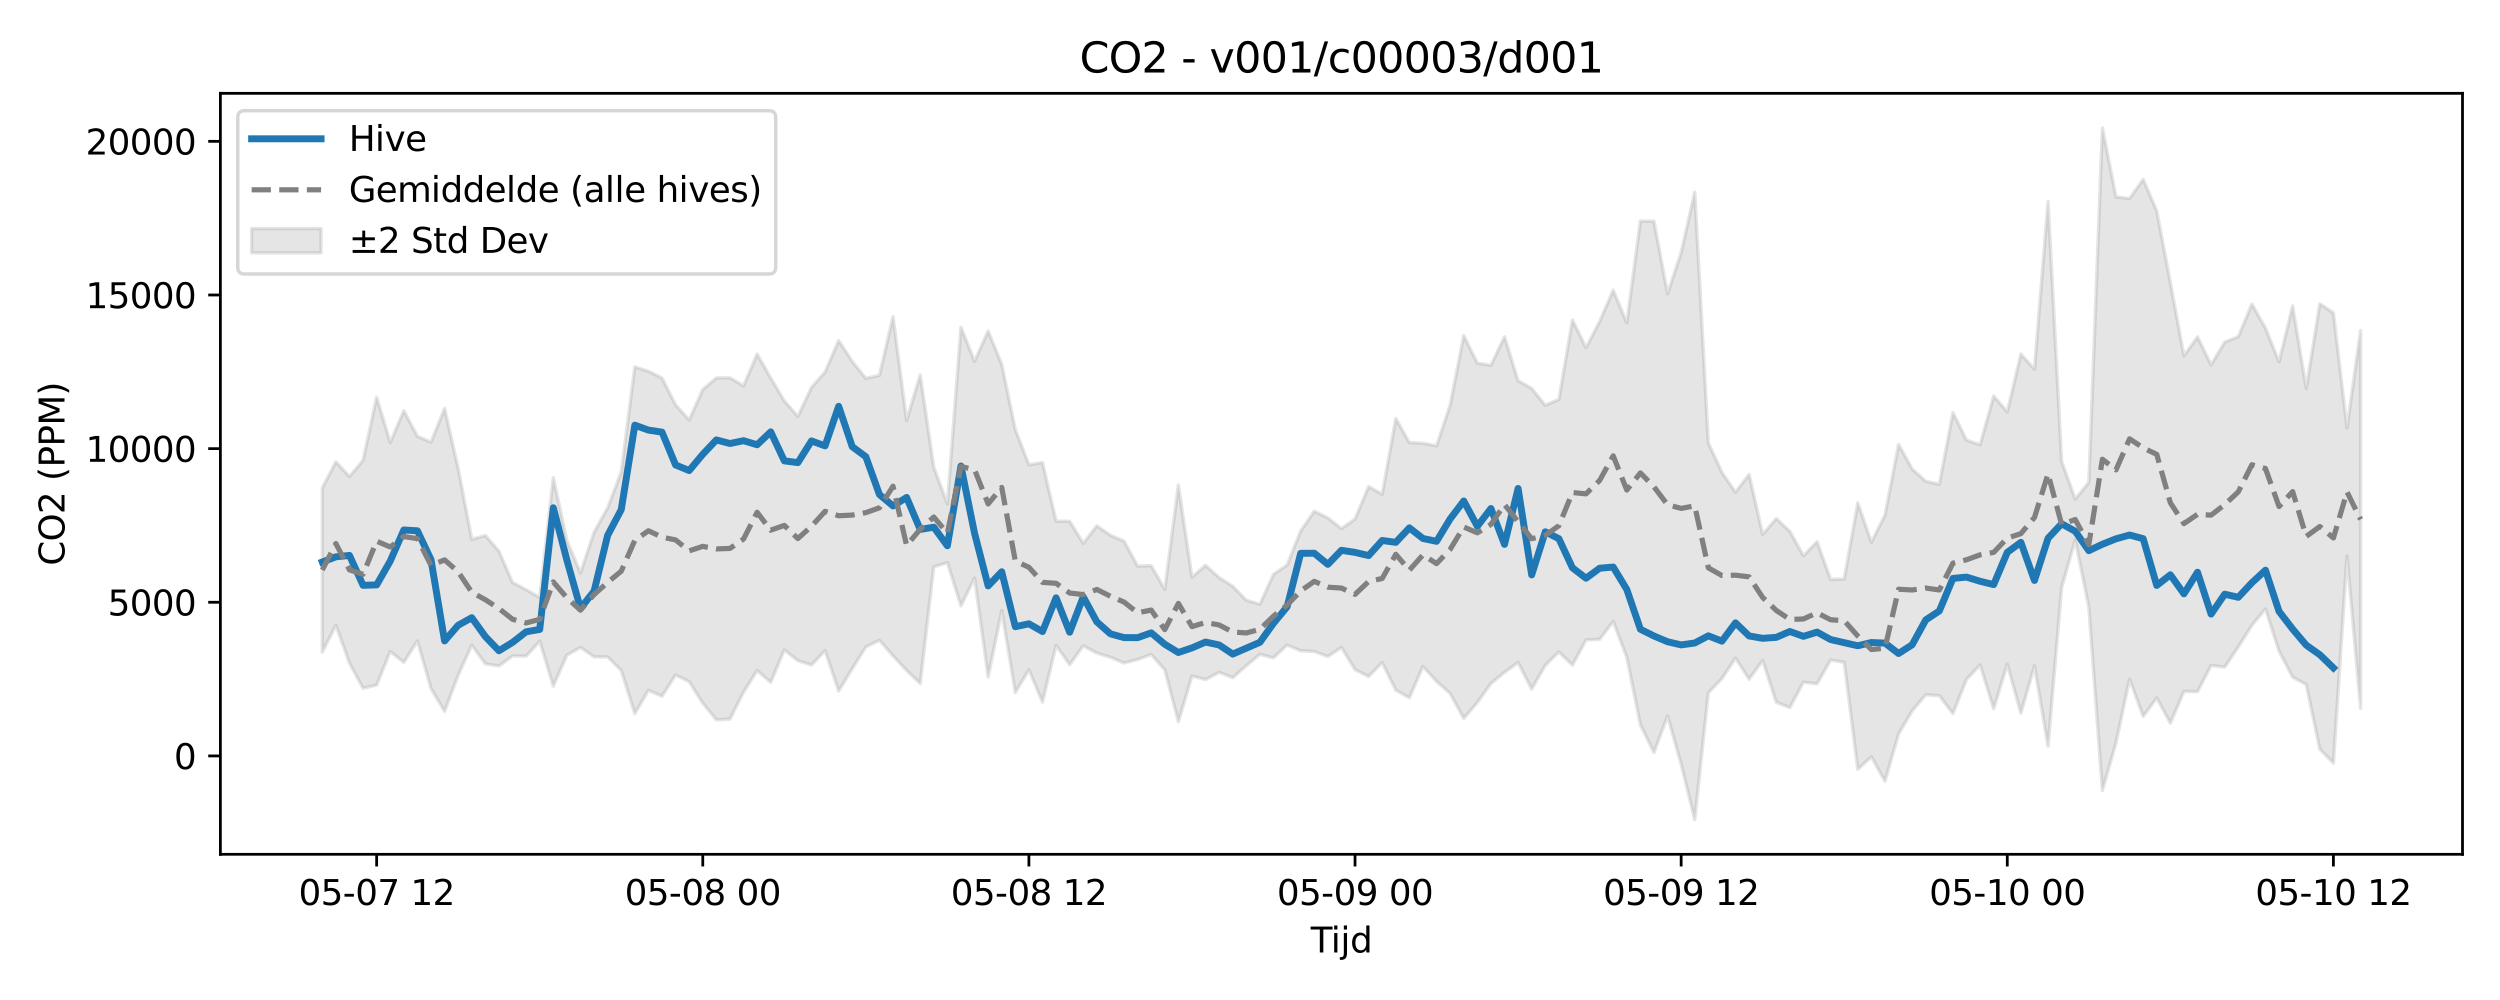 <?xml version="1.0" encoding="utf-8" standalone="no"?>
<!DOCTYPE svg PUBLIC "-//W3C//DTD SVG 1.1//EN"
  "http://www.w3.org/Graphics/SVG/1.1/DTD/svg11.dtd">
<svg xmlns:xlink="http://www.w3.org/1999/xlink" width="720pt" height="288pt" viewBox="0 0 720 288" xmlns="http://www.w3.org/2000/svg" version="1.1">
 <defs>
  <style type="text/css">*{stroke-linejoin: round; stroke-linecap: butt}</style>
 </defs>
 <g id="figure_1">
  <g id="patch_1">
   <path d="M 0 288 
L 720 288 
L 720 0 
L 0 0 
z
" style="fill: #ffffff"/>
  </g>
  <g id="axes_1">
   <g id="patch_2">
    <path d="M 63.47 246.04 
L 709.2 246.04 
L 709.2 26.88 
L 63.47 26.88 
z
" style="fill: #ffffff"/>
   </g>
   <g id="FillBetweenPolyCollection_1">
    <defs>
     <path id="m53bc827746" d="M 92.821 -147.497 
L 92.821 -100.174 
L 96.735 -107.933 
L 100.648 -97.008 
L 104.562 -89.794 
L 108.475 -90.684 
L 112.389 -100.357 
L 116.302 -97.239 
L 120.216 -103.407 
L 124.129 -89.686 
L 128.043 -83.14 
L 131.957 -93.519 
L 135.87 -102.191 
L 139.784 -96.809 
L 143.697 -96.2 
L 147.611 -99.08 
L 151.524 -99.02 
L 155.438 -103.33 
L 159.351 -90.382 
L 163.265 -99.32 
L 167.178 -101.553 
L 171.092 -98.819 
L 175.005 -98.802 
L 178.919 -94.908 
L 182.832 -82.474 
L 186.746 -89.199 
L 190.659 -87.486 
L 194.573 -93.615 
L 198.486 -91.675 
L 202.4 -85.473 
L 206.313 -80.681 
L 210.227 -80.901 
L 214.14 -88.665 
L 218.054 -94.877 
L 221.967 -91.498 
L 225.881 -100.819 
L 229.794 -97.719 
L 233.708 -96.469 
L 237.621 -100.609 
L 241.535 -88.999 
L 245.448 -95.415 
L 249.362 -101.674 
L 253.275 -103.624 
L 257.189 -99.119 
L 261.103 -94.916 
L 265.016 -91.164 
L 268.93 -124.753 
L 272.843 -125.964 
L 276.757 -113.519 
L 280.67 -121.52 
L 284.584 -93.05 
L 288.497 -112.157 
L 292.411 -88.56 
L 296.324 -95.089 
L 300.238 -85.779 
L 304.151 -102.124 
L 308.065 -96.565 
L 311.978 -102.01 
L 315.892 -99.909 
L 319.805 -98.719 
L 323.719 -97.058 
L 327.632 -98.05 
L 331.546 -99.514 
L 335.459 -95.096 
L 339.373 -80.148 
L 343.286 -93.297 
L 347.2 -92.284 
L 351.113 -94.365 
L 355.027 -92.819 
L 358.94 -96.28 
L 362.854 -99.556 
L 366.767 -98.536 
L 370.681 -102.232 
L 374.594 -100.572 
L 378.508 -100.37 
L 382.421 -98.937 
L 386.335 -101.522 
L 390.249 -95.131 
L 394.162 -93.196 
L 398.076 -97.162 
L 401.989 -89.238 
L 405.903 -87.047 
L 409.816 -96.052 
L 413.73 -91.756 
L 417.643 -88.255 
L 421.557 -81.105 
L 425.47 -85.672 
L 429.384 -91.15 
L 433.297 -94.362 
L 437.211 -97.201 
L 441.124 -89.548 
L 445.038 -96.372 
L 448.951 -100.225 
L 452.865 -96.469 
L 456.778 -103.677 
L 460.692 -103.855 
L 464.605 -109.017 
L 468.519 -98.706 
L 472.432 -79.256 
L 476.346 -71.3 
L 480.259 -81.832 
L 484.173 -67.902 
L 488.086 -51.922 
L 492 -88.48 
L 495.913 -92.554 
L 499.827 -98.465 
L 503.74 -92.375 
L 507.654 -97.773 
L 511.567 -85.744 
L 515.481 -84.231 
L 519.395 -91.541 
L 523.308 -91.051 
L 527.222 -97.902 
L 531.135 -97.25 
L 535.049 -66.457 
L 538.962 -70.019 
L 542.876 -63.018 
L 546.789 -76.612 
L 550.703 -83.253 
L 554.616 -87.905 
L 558.53 -87.647 
L 562.443 -82.477 
L 566.357 -92.339 
L 570.27 -96.51 
L 574.184 -83.893 
L 578.097 -96.688 
L 582.011 -82.596 
L 585.924 -96.231 
L 589.838 -73.108 
L 593.751 -118.762 
L 597.665 -132.502 
L 601.578 -113.176 
L 605.492 -60.318 
L 609.405 -74.056 
L 613.319 -92.42 
L 617.232 -81.668 
L 621.146 -87.007 
L 625.059 -79.734 
L 628.973 -88.873 
L 632.886 -88.795 
L 636.8 -96.348 
L 640.713 -95.87 
L 644.627 -101.688 
L 648.541 -107.888 
L 652.454 -112.628 
L 656.368 -100.456 
L 660.281 -92.969 
L 664.195 -90.871 
L 668.108 -72.231 
L 672.022 -68.244 
L 675.935 -127.893 
L 679.849 -83.987 
L 679.849 -192.82 
L 679.849 -192.82 
L 675.935 -164.755 
L 672.022 -197.888 
L 668.108 -200.499 
L 664.195 -176.148 
L 660.281 -199.869 
L 656.368 -183.782 
L 652.454 -193.502 
L 648.541 -200.418 
L 644.627 -191.013 
L 640.713 -189.482 
L 636.8 -182.925 
L 632.886 -190.96 
L 628.973 -185.532 
L 625.059 -206.665 
L 621.146 -227.267 
L 617.232 -236.348 
L 613.319 -230.821 
L 609.405 -231.303 
L 605.492 -251.158 
L 601.578 -149.058 
L 597.665 -144.246 
L 593.751 -155.158 
L 589.838 -229.968 
L 585.924 -181.679 
L 582.011 -186.022 
L 578.097 -169.373 
L 574.184 -173.948 
L 570.27 -159.912 
L 566.357 -161.246 
L 562.443 -169.149 
L 558.53 -148.526 
L 554.616 -149.377 
L 550.703 -152.914 
L 546.789 -159.995 
L 542.876 -139.65 
L 538.962 -131.84 
L 535.049 -143.177 
L 531.135 -121.255 
L 527.222 -121.112 
L 523.308 -131.975 
L 519.395 -127.935 
L 515.481 -134.952 
L 511.567 -138.652 
L 507.654 -134.091 
L 503.74 -151.38 
L 499.827 -146.218 
L 495.913 -151.923 
L 492 -160.464 
L 488.086 -232.692 
L 484.173 -215.269 
L 480.259 -203.398 
L 476.346 -224.273 
L 472.432 -224.339 
L 468.519 -195.043 
L 464.605 -204.41 
L 460.692 -195.405 
L 456.778 -187.867 
L 452.865 -195.826 
L 448.951 -172.957 
L 445.038 -171.284 
L 441.124 -176.129 
L 437.211 -178.351 
L 433.297 -191.001 
L 429.384 -182.778 
L 425.47 -183.419 
L 421.557 -191.349 
L 417.643 -171.33 
L 413.73 -159.59 
L 409.816 -160.361 
L 405.903 -160.539 
L 401.989 -167.466 
L 398.076 -145.643 
L 394.162 -147.87 
L 390.249 -138.522 
L 386.335 -135.748 
L 382.421 -138.855 
L 378.508 -140.767 
L 374.594 -135.053 
L 370.681 -125.25 
L 366.767 -122.577 
L 362.854 -113.974 
L 358.94 -115.13 
L 355.027 -119.146 
L 351.113 -121.654 
L 347.2 -125.171 
L 343.286 -121.781 
L 339.373 -148.303 
L 335.459 -118.25 
L 331.546 -125.094 
L 327.632 -124.976 
L 323.719 -132.17 
L 319.805 -133.83 
L 315.892 -136.563 
L 311.978 -131.509 
L 308.065 -137.857 
L 304.151 -137.898 
L 300.238 -154.778 
L 296.324 -154.159 
L 292.411 -164.275 
L 288.497 -183.097 
L 284.584 -192.668 
L 280.67 -183.943 
L 276.757 -193.761 
L 272.843 -142.874 
L 268.93 -153.441 
L 265.016 -179.985 
L 261.103 -166.902 
L 257.189 -196.823 
L 253.275 -179.886 
L 249.362 -179.053 
L 245.448 -183.906 
L 241.535 -189.927 
L 237.621 -180.844 
L 233.708 -176.427 
L 229.794 -168.076 
L 225.881 -172.541 
L 221.967 -179.135 
L 218.054 -186.038 
L 214.14 -176.857 
L 210.227 -179.202 
L 206.313 -179.145 
L 202.4 -175.826 
L 198.486 -167.02 
L 194.573 -171.393 
L 190.659 -179.125 
L 186.746 -181.074 
L 182.832 -182.317 
L 178.919 -152.088 
L 175.005 -141.74 
L 171.092 -134.695 
L 167.178 -122.988 
L 163.265 -132.321 
L 159.351 -150.43 
L 155.438 -115.924 
L 151.524 -118.168 
L 147.611 -120.222 
L 143.697 -129.279 
L 139.784 -133.758 
L 135.87 -132.68 
L 131.957 -153.106 
L 128.043 -170.363 
L 124.129 -160.638 
L 120.216 -162.352 
L 116.302 -169.705 
L 112.389 -160.577 
L 108.475 -173.592 
L 104.562 -155.428 
L 100.648 -150.739 
L 96.735 -154.984 
L 92.821 -147.497 
z
" style="stroke: #808080; stroke-opacity: 0.2"/>
    </defs>
    <g clip-path="url(#pcb378fa788)">
     <use xlink:href="#m53bc827746" x="0" y="288" style="fill: #808080; fill-opacity: 0.2; stroke: #808080; stroke-opacity: 0.2"/>
    </g>
   </g>
   <g id="matplotlib.axis_1">
    <g id="xtick_1">
     <g id="line2d_1">
      <defs>
       <path id="mf7a7a38fd7" d="M 0 0 
L 0 3.5 
" style="stroke: #000000; stroke-width: 0.8"/>
      </defs>
      <g>
       <use xlink:href="#mf7a7a38fd7" x="108.475" y="246.04" style="stroke: #000000; stroke-width: 0.8"/>
      </g>
     </g>
     <g id="text_1">
      <!-- 05-07 12 -->
      <g transform="translate(85.995 260.638) scale(0.1 -0.1)">
       <defs>
        <path id="DejaVuSans-30" d="M 2034 4250 
Q 1547 4250 1301 3770 
Q 1056 3291 1056 2328 
Q 1056 1369 1301 889 
Q 1547 409 2034 409 
Q 2525 409 2770 889 
Q 3016 1369 3016 2328 
Q 3016 3291 2770 3770 
Q 2525 4250 2034 4250 
z
M 2034 4750 
Q 2819 4750 3233 4129 
Q 3647 3509 3647 2328 
Q 3647 1150 3233 529 
Q 2819 -91 2034 -91 
Q 1250 -91 836 529 
Q 422 1150 422 2328 
Q 422 3509 836 4129 
Q 1250 4750 2034 4750 
z
" transform="scale(0.016)"/>
        <path id="DejaVuSans-35" d="M 691 4666 
L 3169 4666 
L 3169 4134 
L 1269 4134 
L 1269 2991 
Q 1406 3038 1543 3061 
Q 1681 3084 1819 3084 
Q 2600 3084 3056 2656 
Q 3513 2228 3513 1497 
Q 3513 744 3044 326 
Q 2575 -91 1722 -91 
Q 1428 -91 1123 -41 
Q 819 9 494 109 
L 494 744 
Q 775 591 1075 516 
Q 1375 441 1709 441 
Q 2250 441 2565 725 
Q 2881 1009 2881 1497 
Q 2881 1984 2565 2268 
Q 2250 2553 1709 2553 
Q 1456 2553 1204 2497 
Q 953 2441 691 2322 
L 691 4666 
z
" transform="scale(0.016)"/>
        <path id="DejaVuSans-2d" d="M 313 2009 
L 1997 2009 
L 1997 1497 
L 313 1497 
L 313 2009 
z
" transform="scale(0.016)"/>
        <path id="DejaVuSans-37" d="M 525 4666 
L 3525 4666 
L 3525 4397 
L 1831 0 
L 1172 0 
L 2766 4134 
L 525 4134 
L 525 4666 
z
" transform="scale(0.016)"/>
        <path id="DejaVuSans-20" transform="scale(0.016)"/>
        <path id="DejaVuSans-31" d="M 794 531 
L 1825 531 
L 1825 4091 
L 703 3866 
L 703 4441 
L 1819 4666 
L 2450 4666 
L 2450 531 
L 3481 531 
L 3481 0 
L 794 0 
L 794 531 
z
" transform="scale(0.016)"/>
        <path id="DejaVuSans-32" d="M 1228 531 
L 3431 531 
L 3431 0 
L 469 0 
L 469 531 
Q 828 903 1448 1529 
Q 2069 2156 2228 2338 
Q 2531 2678 2651 2914 
Q 2772 3150 2772 3378 
Q 2772 3750 2511 3984 
Q 2250 4219 1831 4219 
Q 1534 4219 1204 4116 
Q 875 4013 500 3803 
L 500 4441 
Q 881 4594 1212 4672 
Q 1544 4750 1819 4750 
Q 2544 4750 2975 4387 
Q 3406 4025 3406 3419 
Q 3406 3131 3298 2873 
Q 3191 2616 2906 2266 
Q 2828 2175 2409 1742 
Q 1991 1309 1228 531 
z
" transform="scale(0.016)"/>
       </defs>
       <use xlink:href="#DejaVuSans-30"/>
       <use xlink:href="#DejaVuSans-35" transform="translate(63.623 0)"/>
       <use xlink:href="#DejaVuSans-2d" transform="translate(127.246 0)"/>
       <use xlink:href="#DejaVuSans-30" transform="translate(163.33 0)"/>
       <use xlink:href="#DejaVuSans-37" transform="translate(226.953 0)"/>
       <use xlink:href="#DejaVuSans-20" transform="translate(290.576 0)"/>
       <use xlink:href="#DejaVuSans-31" transform="translate(322.363 0)"/>
       <use xlink:href="#DejaVuSans-32" transform="translate(385.986 0)"/>
      </g>
     </g>
    </g>
    <g id="xtick_2">
     <g id="line2d_2">
      <g>
       <use xlink:href="#mf7a7a38fd7" x="202.4" y="246.04" style="stroke: #000000; stroke-width: 0.8"/>
      </g>
     </g>
     <g id="text_2">
      <!-- 05-08 00 -->
      <g transform="translate(179.919 260.638) scale(0.1 -0.1)">
       <defs>
        <path id="DejaVuSans-38" d="M 2034 2216 
Q 1584 2216 1326 1975 
Q 1069 1734 1069 1313 
Q 1069 891 1326 650 
Q 1584 409 2034 409 
Q 2484 409 2743 651 
Q 3003 894 3003 1313 
Q 3003 1734 2745 1975 
Q 2488 2216 2034 2216 
z
M 1403 2484 
Q 997 2584 770 2862 
Q 544 3141 544 3541 
Q 544 4100 942 4425 
Q 1341 4750 2034 4750 
Q 2731 4750 3128 4425 
Q 3525 4100 3525 3541 
Q 3525 3141 3298 2862 
Q 3072 2584 2669 2484 
Q 3125 2378 3379 2068 
Q 3634 1759 3634 1313 
Q 3634 634 3220 271 
Q 2806 -91 2034 -91 
Q 1263 -91 848 271 
Q 434 634 434 1313 
Q 434 1759 690 2068 
Q 947 2378 1403 2484 
z
M 1172 3481 
Q 1172 3119 1398 2916 
Q 1625 2713 2034 2713 
Q 2441 2713 2670 2916 
Q 2900 3119 2900 3481 
Q 2900 3844 2670 4047 
Q 2441 4250 2034 4250 
Q 1625 4250 1398 4047 
Q 1172 3844 1172 3481 
z
" transform="scale(0.016)"/>
       </defs>
       <use xlink:href="#DejaVuSans-30"/>
       <use xlink:href="#DejaVuSans-35" transform="translate(63.623 0)"/>
       <use xlink:href="#DejaVuSans-2d" transform="translate(127.246 0)"/>
       <use xlink:href="#DejaVuSans-30" transform="translate(163.33 0)"/>
       <use xlink:href="#DejaVuSans-38" transform="translate(226.953 0)"/>
       <use xlink:href="#DejaVuSans-20" transform="translate(290.576 0)"/>
       <use xlink:href="#DejaVuSans-30" transform="translate(322.363 0)"/>
       <use xlink:href="#DejaVuSans-30" transform="translate(385.986 0)"/>
      </g>
     </g>
    </g>
    <g id="xtick_3">
     <g id="line2d_3">
      <g>
       <use xlink:href="#mf7a7a38fd7" x="296.324" y="246.04" style="stroke: #000000; stroke-width: 0.8"/>
      </g>
     </g>
     <g id="text_3">
      <!-- 05-08 12 -->
      <g transform="translate(273.844 260.638) scale(0.1 -0.1)">
       <use xlink:href="#DejaVuSans-30"/>
       <use xlink:href="#DejaVuSans-35" transform="translate(63.623 0)"/>
       <use xlink:href="#DejaVuSans-2d" transform="translate(127.246 0)"/>
       <use xlink:href="#DejaVuSans-30" transform="translate(163.33 0)"/>
       <use xlink:href="#DejaVuSans-38" transform="translate(226.953 0)"/>
       <use xlink:href="#DejaVuSans-20" transform="translate(290.576 0)"/>
       <use xlink:href="#DejaVuSans-31" transform="translate(322.363 0)"/>
       <use xlink:href="#DejaVuSans-32" transform="translate(385.986 0)"/>
      </g>
     </g>
    </g>
    <g id="xtick_4">
     <g id="line2d_4">
      <g>
       <use xlink:href="#mf7a7a38fd7" x="390.249" y="246.04" style="stroke: #000000; stroke-width: 0.8"/>
      </g>
     </g>
     <g id="text_4">
      <!-- 05-09 00 -->
      <g transform="translate(367.768 260.638) scale(0.1 -0.1)">
       <defs>
        <path id="DejaVuSans-39" d="M 703 97 
L 703 672 
Q 941 559 1184 500 
Q 1428 441 1663 441 
Q 2288 441 2617 861 
Q 2947 1281 2994 2138 
Q 2813 1869 2534 1725 
Q 2256 1581 1919 1581 
Q 1219 1581 811 2004 
Q 403 2428 403 3163 
Q 403 3881 828 4315 
Q 1253 4750 1959 4750 
Q 2769 4750 3195 4129 
Q 3622 3509 3622 2328 
Q 3622 1225 3098 567 
Q 2575 -91 1691 -91 
Q 1453 -91 1209 -44 
Q 966 3 703 97 
z
M 1959 2075 
Q 2384 2075 2632 2365 
Q 2881 2656 2881 3163 
Q 2881 3666 2632 3958 
Q 2384 4250 1959 4250 
Q 1534 4250 1286 3958 
Q 1038 3666 1038 3163 
Q 1038 2656 1286 2365 
Q 1534 2075 1959 2075 
z
" transform="scale(0.016)"/>
       </defs>
       <use xlink:href="#DejaVuSans-30"/>
       <use xlink:href="#DejaVuSans-35" transform="translate(63.623 0)"/>
       <use xlink:href="#DejaVuSans-2d" transform="translate(127.246 0)"/>
       <use xlink:href="#DejaVuSans-30" transform="translate(163.33 0)"/>
       <use xlink:href="#DejaVuSans-39" transform="translate(226.953 0)"/>
       <use xlink:href="#DejaVuSans-20" transform="translate(290.576 0)"/>
       <use xlink:href="#DejaVuSans-30" transform="translate(322.363 0)"/>
       <use xlink:href="#DejaVuSans-30" transform="translate(385.986 0)"/>
      </g>
     </g>
    </g>
    <g id="xtick_5">
     <g id="line2d_5">
      <g>
       <use xlink:href="#mf7a7a38fd7" x="484.173" y="246.04" style="stroke: #000000; stroke-width: 0.8"/>
      </g>
     </g>
     <g id="text_5">
      <!-- 05-09 12 -->
      <g transform="translate(461.692 260.638) scale(0.1 -0.1)">
       <use xlink:href="#DejaVuSans-30"/>
       <use xlink:href="#DejaVuSans-35" transform="translate(63.623 0)"/>
       <use xlink:href="#DejaVuSans-2d" transform="translate(127.246 0)"/>
       <use xlink:href="#DejaVuSans-30" transform="translate(163.33 0)"/>
       <use xlink:href="#DejaVuSans-39" transform="translate(226.953 0)"/>
       <use xlink:href="#DejaVuSans-20" transform="translate(290.576 0)"/>
       <use xlink:href="#DejaVuSans-31" transform="translate(322.363 0)"/>
       <use xlink:href="#DejaVuSans-32" transform="translate(385.986 0)"/>
      </g>
     </g>
    </g>
    <g id="xtick_6">
     <g id="line2d_6">
      <g>
       <use xlink:href="#mf7a7a38fd7" x="578.097" y="246.04" style="stroke: #000000; stroke-width: 0.8"/>
      </g>
     </g>
     <g id="text_6">
      <!-- 05-10 00 -->
      <g transform="translate(555.617 260.638) scale(0.1 -0.1)">
       <use xlink:href="#DejaVuSans-30"/>
       <use xlink:href="#DejaVuSans-35" transform="translate(63.623 0)"/>
       <use xlink:href="#DejaVuSans-2d" transform="translate(127.246 0)"/>
       <use xlink:href="#DejaVuSans-31" transform="translate(163.33 0)"/>
       <use xlink:href="#DejaVuSans-30" transform="translate(226.953 0)"/>
       <use xlink:href="#DejaVuSans-20" transform="translate(290.576 0)"/>
       <use xlink:href="#DejaVuSans-30" transform="translate(322.363 0)"/>
       <use xlink:href="#DejaVuSans-30" transform="translate(385.986 0)"/>
      </g>
     </g>
    </g>
    <g id="xtick_7">
     <g id="line2d_7">
      <g>
       <use xlink:href="#mf7a7a38fd7" x="672.022" y="246.04" style="stroke: #000000; stroke-width: 0.8"/>
      </g>
     </g>
     <g id="text_7">
      <!-- 05-10 12 -->
      <g transform="translate(649.541 260.638) scale(0.1 -0.1)">
       <use xlink:href="#DejaVuSans-30"/>
       <use xlink:href="#DejaVuSans-35" transform="translate(63.623 0)"/>
       <use xlink:href="#DejaVuSans-2d" transform="translate(127.246 0)"/>
       <use xlink:href="#DejaVuSans-31" transform="translate(163.33 0)"/>
       <use xlink:href="#DejaVuSans-30" transform="translate(226.953 0)"/>
       <use xlink:href="#DejaVuSans-20" transform="translate(290.576 0)"/>
       <use xlink:href="#DejaVuSans-31" transform="translate(322.363 0)"/>
       <use xlink:href="#DejaVuSans-32" transform="translate(385.986 0)"/>
      </g>
     </g>
    </g>
    <g id="text_8">
     <!-- Tijd -->
     <g transform="translate(377.485 274.317) scale(0.1 -0.1)">
      <defs>
       <path id="DejaVuSans-54" d="M -19 4666 
L 3928 4666 
L 3928 4134 
L 2272 4134 
L 2272 0 
L 1638 0 
L 1638 4134 
L -19 4134 
L -19 4666 
z
" transform="scale(0.016)"/>
       <path id="DejaVuSans-69" d="M 603 3500 
L 1178 3500 
L 1178 0 
L 603 0 
L 603 3500 
z
M 603 4863 
L 1178 4863 
L 1178 4134 
L 603 4134 
L 603 4863 
z
" transform="scale(0.016)"/>
       <path id="DejaVuSans-6a" d="M 603 3500 
L 1178 3500 
L 1178 -63 
Q 1178 -731 923 -1031 
Q 669 -1331 103 -1331 
L -116 -1331 
L -116 -844 
L 38 -844 
Q 366 -844 484 -692 
Q 603 -541 603 -63 
L 603 3500 
z
M 603 4863 
L 1178 4863 
L 1178 4134 
L 603 4134 
L 603 4863 
z
" transform="scale(0.016)"/>
       <path id="DejaVuSans-64" d="M 2906 2969 
L 2906 4863 
L 3481 4863 
L 3481 0 
L 2906 0 
L 2906 525 
Q 2725 213 2448 61 
Q 2172 -91 1784 -91 
Q 1150 -91 751 415 
Q 353 922 353 1747 
Q 353 2572 751 3078 
Q 1150 3584 1784 3584 
Q 2172 3584 2448 3432 
Q 2725 3281 2906 2969 
z
M 947 1747 
Q 947 1113 1208 752 
Q 1469 391 1925 391 
Q 2381 391 2643 752 
Q 2906 1113 2906 1747 
Q 2906 2381 2643 2742 
Q 2381 3103 1925 3103 
Q 1469 3103 1208 2742 
Q 947 2381 947 1747 
z
" transform="scale(0.016)"/>
      </defs>
      <use xlink:href="#DejaVuSans-54"/>
      <use xlink:href="#DejaVuSans-69" transform="translate(57.959 0)"/>
      <use xlink:href="#DejaVuSans-6a" transform="translate(85.742 0)"/>
      <use xlink:href="#DejaVuSans-64" transform="translate(113.525 0)"/>
     </g>
    </g>
   </g>
   <g id="matplotlib.axis_2">
    <g id="ytick_1">
     <g id="line2d_8">
      <defs>
       <path id="m1bf652a9b8" d="M 0 0 
L -3.5 0 
" style="stroke: #000000; stroke-width: 0.8"/>
      </defs>
      <g>
       <use xlink:href="#m1bf652a9b8" x="63.47" y="217.704" style="stroke: #000000; stroke-width: 0.8"/>
      </g>
     </g>
     <g id="text_9">
      <!-- 0 -->
      <g transform="translate(50.108 221.503) scale(0.1 -0.1)">
       <use xlink:href="#DejaVuSans-30"/>
      </g>
     </g>
    </g>
    <g id="ytick_2">
     <g id="line2d_9">
      <g>
       <use xlink:href="#m1bf652a9b8" x="63.47" y="173.455" style="stroke: #000000; stroke-width: 0.8"/>
      </g>
     </g>
     <g id="text_10">
      <!-- 5000 -->
      <g transform="translate(31.02 177.254) scale(0.1 -0.1)">
       <use xlink:href="#DejaVuSans-35"/>
       <use xlink:href="#DejaVuSans-30" transform="translate(63.623 0)"/>
       <use xlink:href="#DejaVuSans-30" transform="translate(127.246 0)"/>
       <use xlink:href="#DejaVuSans-30" transform="translate(190.869 0)"/>
      </g>
     </g>
    </g>
    <g id="ytick_3">
     <g id="line2d_10">
      <g>
       <use xlink:href="#m1bf652a9b8" x="63.47" y="129.207" style="stroke: #000000; stroke-width: 0.8"/>
      </g>
     </g>
     <g id="text_11">
      <!-- 10000 -->
      <g transform="translate(24.657 133.006) scale(0.1 -0.1)">
       <use xlink:href="#DejaVuSans-31"/>
       <use xlink:href="#DejaVuSans-30" transform="translate(63.623 0)"/>
       <use xlink:href="#DejaVuSans-30" transform="translate(127.246 0)"/>
       <use xlink:href="#DejaVuSans-30" transform="translate(190.869 0)"/>
       <use xlink:href="#DejaVuSans-30" transform="translate(254.492 0)"/>
      </g>
     </g>
    </g>
    <g id="ytick_4">
     <g id="line2d_11">
      <g>
       <use xlink:href="#m1bf652a9b8" x="63.47" y="84.958" style="stroke: #000000; stroke-width: 0.8"/>
      </g>
     </g>
     <g id="text_12">
      <!-- 15000 -->
      <g transform="translate(24.657 88.758) scale(0.1 -0.1)">
       <use xlink:href="#DejaVuSans-31"/>
       <use xlink:href="#DejaVuSans-35" transform="translate(63.623 0)"/>
       <use xlink:href="#DejaVuSans-30" transform="translate(127.246 0)"/>
       <use xlink:href="#DejaVuSans-30" transform="translate(190.869 0)"/>
       <use xlink:href="#DejaVuSans-30" transform="translate(254.492 0)"/>
      </g>
     </g>
    </g>
    <g id="ytick_5">
     <g id="line2d_12">
      <g>
       <use xlink:href="#m1bf652a9b8" x="63.47" y="40.71" style="stroke: #000000; stroke-width: 0.8"/>
      </g>
     </g>
     <g id="text_13">
      <!-- 20000 -->
      <g transform="translate(24.657 44.509) scale(0.1 -0.1)">
       <use xlink:href="#DejaVuSans-32"/>
       <use xlink:href="#DejaVuSans-30" transform="translate(63.623 0)"/>
       <use xlink:href="#DejaVuSans-30" transform="translate(127.246 0)"/>
       <use xlink:href="#DejaVuSans-30" transform="translate(190.869 0)"/>
       <use xlink:href="#DejaVuSans-30" transform="translate(254.492 0)"/>
      </g>
     </g>
    </g>
    <g id="text_14">
     <!-- CO2 (PPM) -->
     <g transform="translate(18.578 162.903) rotate(-90) scale(0.1 -0.1)">
      <defs>
       <path id="DejaVuSans-43" d="M 4122 4306 
L 4122 3641 
Q 3803 3938 3442 4084 
Q 3081 4231 2675 4231 
Q 1875 4231 1450 3742 
Q 1025 3253 1025 2328 
Q 1025 1406 1450 917 
Q 1875 428 2675 428 
Q 3081 428 3442 575 
Q 3803 722 4122 1019 
L 4122 359 
Q 3791 134 3420 21 
Q 3050 -91 2638 -91 
Q 1578 -91 968 557 
Q 359 1206 359 2328 
Q 359 3453 968 4101 
Q 1578 4750 2638 4750 
Q 3056 4750 3426 4639 
Q 3797 4528 4122 4306 
z
" transform="scale(0.016)"/>
       <path id="DejaVuSans-4f" d="M 2522 4238 
Q 1834 4238 1429 3725 
Q 1025 3213 1025 2328 
Q 1025 1447 1429 934 
Q 1834 422 2522 422 
Q 3209 422 3611 934 
Q 4013 1447 4013 2328 
Q 4013 3213 3611 3725 
Q 3209 4238 2522 4238 
z
M 2522 4750 
Q 3503 4750 4090 4092 
Q 4678 3434 4678 2328 
Q 4678 1225 4090 567 
Q 3503 -91 2522 -91 
Q 1538 -91 948 565 
Q 359 1222 359 2328 
Q 359 3434 948 4092 
Q 1538 4750 2522 4750 
z
" transform="scale(0.016)"/>
       <path id="DejaVuSans-28" d="M 1984 4856 
Q 1566 4138 1362 3434 
Q 1159 2731 1159 2009 
Q 1159 1288 1364 580 
Q 1569 -128 1984 -844 
L 1484 -844 
Q 1016 -109 783 600 
Q 550 1309 550 2009 
Q 550 2706 781 3412 
Q 1013 4119 1484 4856 
L 1984 4856 
z
" transform="scale(0.016)"/>
       <path id="DejaVuSans-50" d="M 1259 4147 
L 1259 2394 
L 2053 2394 
Q 2494 2394 2734 2622 
Q 2975 2850 2975 3272 
Q 2975 3691 2734 3919 
Q 2494 4147 2053 4147 
L 1259 4147 
z
M 628 4666 
L 2053 4666 
Q 2838 4666 3239 4311 
Q 3641 3956 3641 3272 
Q 3641 2581 3239 2228 
Q 2838 1875 2053 1875 
L 1259 1875 
L 1259 0 
L 628 0 
L 628 4666 
z
" transform="scale(0.016)"/>
       <path id="DejaVuSans-4d" d="M 628 4666 
L 1569 4666 
L 2759 1491 
L 3956 4666 
L 4897 4666 
L 4897 0 
L 4281 0 
L 4281 4097 
L 3078 897 
L 2444 897 
L 1241 4097 
L 1241 0 
L 628 0 
L 628 4666 
z
" transform="scale(0.016)"/>
       <path id="DejaVuSans-29" d="M 513 4856 
L 1013 4856 
Q 1481 4119 1714 3412 
Q 1947 2706 1947 2009 
Q 1947 1309 1714 600 
Q 1481 -109 1013 -844 
L 513 -844 
Q 928 -128 1133 580 
Q 1338 1288 1338 2009 
Q 1338 2731 1133 3434 
Q 928 4138 513 4856 
z
" transform="scale(0.016)"/>
      </defs>
      <use xlink:href="#DejaVuSans-43"/>
      <use xlink:href="#DejaVuSans-4f" transform="translate(69.824 0)"/>
      <use xlink:href="#DejaVuSans-32" transform="translate(148.535 0)"/>
      <use xlink:href="#DejaVuSans-20" transform="translate(212.158 0)"/>
      <use xlink:href="#DejaVuSans-28" transform="translate(243.945 0)"/>
      <use xlink:href="#DejaVuSans-50" transform="translate(282.959 0)"/>
      <use xlink:href="#DejaVuSans-50" transform="translate(343.262 0)"/>
      <use xlink:href="#DejaVuSans-4d" transform="translate(403.564 0)"/>
      <use xlink:href="#DejaVuSans-29" transform="translate(489.844 0)"/>
     </g>
    </g>
   </g>
   <g id="line2d_13">
    <path d="M 92.821 161.862 
L 96.735 160.367 
L 100.648 159.962 
L 104.562 168.57 
L 108.475 168.449 
L 112.389 161.585 
L 116.302 152.632 
L 120.216 152.871 
L 124.129 161.181 
L 128.043 184.582 
L 131.957 180.066 
L 135.87 177.898 
L 139.784 183.345 
L 143.697 187.423 
L 147.611 185.007 
L 151.524 181.96 
L 155.438 181.275 
L 159.351 146.242 
L 163.265 161.325 
L 167.178 175.205 
L 171.092 170.258 
L 175.005 154.175 
L 178.919 146.77 
L 182.832 122.452 
L 186.746 123.867 
L 190.659 124.457 
L 194.573 133.915 
L 198.486 135.52 
L 202.4 130.832 
L 206.313 126.696 
L 210.227 127.732 
L 214.14 126.921 
L 218.054 128.089 
L 221.967 124.375 
L 225.881 132.726 
L 229.794 133.233 
L 233.708 126.997 
L 237.621 128.404 
L 241.535 117.018 
L 245.448 128.643 
L 249.362 131.54 
L 253.275 142.422 
L 257.189 145.711 
L 261.103 143.269 
L 265.016 152.479 
L 268.93 151.83 
L 272.843 157.184 
L 276.757 134.228 
L 280.67 153.573 
L 284.584 168.741 
L 288.497 164.672 
L 292.411 180.494 
L 296.324 179.653 
L 300.238 181.886 
L 304.151 172.175 
L 308.065 182.081 
L 311.978 171.901 
L 315.892 179.098 
L 319.805 182.553 
L 323.719 183.627 
L 327.632 183.644 
L 331.546 182.265 
L 335.459 185.547 
L 339.373 187.925 
L 343.286 186.591 
L 347.2 184.913 
L 351.113 185.75 
L 355.027 188.37 
L 362.854 184.975 
L 366.767 179.503 
L 370.681 174.762 
L 374.594 159.367 
L 378.508 159.328 
L 382.421 162.535 
L 386.335 158.487 
L 390.249 159.086 
L 394.162 160.007 
L 398.076 155.661 
L 401.989 156.19 
L 405.903 152.024 
L 409.816 155.092 
L 413.73 155.903 
L 417.643 149.452 
L 421.557 144.284 
L 425.47 151.573 
L 429.384 146.455 
L 433.297 156.782 
L 437.211 140.685 
L 441.124 165.57 
L 445.038 153.163 
L 448.951 155.136 
L 452.865 163.538 
L 456.778 166.532 
L 460.692 163.65 
L 464.605 163.311 
L 468.519 169.768 
L 472.432 181.219 
L 476.346 183.169 
L 480.259 184.818 
L 484.173 185.733 
L 488.086 185.184 
L 492 183.119 
L 495.913 184.65 
L 499.827 179.387 
L 503.74 183.152 
L 507.654 183.836 
L 511.567 183.559 
L 515.481 181.868 
L 519.395 183.27 
L 523.308 182.045 
L 527.222 184.193 
L 535.049 185.981 
L 538.962 185.042 
L 542.876 185.216 
L 546.789 188.208 
L 550.703 185.688 
L 554.616 178.538 
L 558.53 175.948 
L 562.443 166.576 
L 566.357 166.207 
L 570.27 167.408 
L 574.184 168.358 
L 578.097 159.075 
L 582.011 156.198 
L 585.924 167.169 
L 589.838 155.015 
L 593.751 150.847 
L 597.665 152.998 
L 601.578 158.594 
L 605.492 156.743 
L 609.405 155.178 
L 613.319 154.089 
L 617.232 155.139 
L 621.146 168.606 
L 625.059 165.541 
L 628.973 171.022 
L 632.886 164.806 
L 636.8 176.856 
L 640.713 171.125 
L 644.627 172.022 
L 648.541 167.827 
L 652.454 164.222 
L 656.368 176.084 
L 660.281 181.175 
L 664.195 185.798 
L 668.108 188.562 
L 672.022 192.358 
L 672.022 192.358 
" clip-path="url(#pcb378fa788)" style="fill: none; stroke: #1f77b4; stroke-width: 2; stroke-linecap: square"/>
   </g>
   <g id="line2d_14">
    <path d="M 92.821 164.164 
L 96.735 156.541 
L 100.648 164.126 
L 104.562 165.389 
L 108.475 155.862 
L 112.389 157.533 
L 116.302 154.528 
L 120.216 155.121 
L 124.129 162.838 
L 128.043 161.249 
L 131.957 164.687 
L 135.87 170.565 
L 139.784 172.717 
L 143.697 175.261 
L 147.611 178.349 
L 151.524 179.406 
L 155.438 178.373 
L 159.351 167.594 
L 163.265 172.179 
L 167.178 175.73 
L 171.092 171.243 
L 175.005 167.729 
L 178.919 164.502 
L 182.832 155.605 
L 186.746 152.863 
L 190.659 154.695 
L 194.573 155.496 
L 198.486 158.653 
L 202.4 157.35 
L 206.313 158.087 
L 210.227 157.948 
L 214.14 155.239 
L 218.054 147.543 
L 221.967 152.684 
L 225.881 151.32 
L 229.794 155.102 
L 233.708 151.552 
L 237.621 147.273 
L 241.535 148.537 
L 245.448 148.339 
L 249.362 147.636 
L 253.275 146.245 
L 257.189 140.029 
L 261.103 157.091 
L 265.016 152.425 
L 268.93 148.903 
L 272.843 153.581 
L 276.757 134.36 
L 280.67 135.268 
L 284.584 145.141 
L 288.497 140.373 
L 292.411 161.583 
L 296.324 163.376 
L 300.238 167.721 
L 304.151 167.989 
L 308.065 170.789 
L 311.978 171.241 
L 315.892 169.764 
L 319.805 171.726 
L 323.719 173.386 
L 327.632 176.487 
L 331.546 175.696 
L 335.459 181.327 
L 339.373 173.775 
L 343.286 180.461 
L 347.2 179.272 
L 351.113 179.991 
L 355.027 182.017 
L 358.94 182.295 
L 362.854 181.235 
L 366.767 177.444 
L 370.681 174.259 
L 374.594 170.188 
L 378.508 167.432 
L 382.421 169.104 
L 386.335 169.365 
L 390.249 171.174 
L 394.162 167.467 
L 398.076 166.597 
L 401.989 159.648 
L 405.903 164.207 
L 409.816 159.793 
L 413.73 162.327 
L 417.643 158.208 
L 421.557 151.773 
L 425.47 153.454 
L 429.384 151.036 
L 433.297 145.318 
L 441.124 155.161 
L 445.038 154.172 
L 448.951 151.409 
L 452.865 141.853 
L 456.778 142.228 
L 460.692 138.37 
L 464.605 131.287 
L 468.519 141.126 
L 472.432 136.202 
L 476.346 140.213 
L 480.259 145.385 
L 484.173 146.414 
L 488.086 145.693 
L 492 163.528 
L 495.913 165.762 
L 499.827 165.659 
L 503.74 166.122 
L 507.654 172.068 
L 511.567 175.802 
L 515.481 178.409 
L 519.395 178.262 
L 523.308 176.487 
L 527.222 178.493 
L 531.135 178.747 
L 535.049 183.183 
L 538.962 187.071 
L 542.876 186.666 
L 546.789 169.696 
L 550.703 169.917 
L 554.616 169.359 
L 558.53 169.914 
L 562.443 162.187 
L 566.357 161.208 
L 570.27 159.789 
L 574.184 159.079 
L 578.097 154.969 
L 582.011 153.691 
L 585.924 149.045 
L 589.838 136.462 
L 593.751 151.04 
L 597.665 149.626 
L 601.578 156.883 
L 605.492 132.262 
L 609.405 135.321 
L 613.319 126.379 
L 617.232 128.992 
L 621.146 130.863 
L 625.059 144.8 
L 628.973 150.798 
L 632.886 148.122 
L 636.8 148.363 
L 640.713 145.324 
L 644.627 141.649 
L 648.541 133.847 
L 652.454 134.935 
L 656.368 145.881 
L 660.281 141.581 
L 664.195 154.49 
L 668.108 151.635 
L 672.022 154.934 
L 675.935 141.676 
L 679.849 149.596 
L 679.849 149.596 
" clip-path="url(#pcb378fa788)" style="fill: none; stroke-dasharray: 5.55,2.4; stroke-dashoffset: 0; stroke: #808080; stroke-width: 1.5"/>
   </g>
   <g id="patch_3">
    <path d="M 63.47 246.04 
L 63.47 26.88 
" style="fill: none; stroke: #000000; stroke-width: 0.8; stroke-linejoin: miter; stroke-linecap: square"/>
   </g>
   <g id="patch_4">
    <path d="M 709.2 246.04 
L 709.2 26.88 
" style="fill: none; stroke: #000000; stroke-width: 0.8; stroke-linejoin: miter; stroke-linecap: square"/>
   </g>
   <g id="patch_5">
    <path d="M 63.47 246.04 
L 709.2 246.04 
" style="fill: none; stroke: #000000; stroke-width: 0.8; stroke-linejoin: miter; stroke-linecap: square"/>
   </g>
   <g id="patch_6">
    <path d="M 63.47 26.88 
L 709.2 26.88 
" style="fill: none; stroke: #000000; stroke-width: 0.8; stroke-linejoin: miter; stroke-linecap: square"/>
   </g>
   <g id="text_15">
    <!-- CO2 - v001/c00003/d001 -->
    <g transform="translate(310.932 20.88) scale(0.12 -0.12)">
     <defs>
      <path id="DejaVuSans-76" d="M 191 3500 
L 800 3500 
L 1894 563 
L 2988 3500 
L 3597 3500 
L 2284 0 
L 1503 0 
L 191 3500 
z
" transform="scale(0.016)"/>
      <path id="DejaVuSans-2f" d="M 1625 4666 
L 2156 4666 
L 531 -594 
L 0 -594 
L 1625 4666 
z
" transform="scale(0.016)"/>
      <path id="DejaVuSans-63" d="M 3122 3366 
L 3122 2828 
Q 2878 2963 2633 3030 
Q 2388 3097 2138 3097 
Q 1578 3097 1268 2742 
Q 959 2388 959 1747 
Q 959 1106 1268 751 
Q 1578 397 2138 397 
Q 2388 397 2633 464 
Q 2878 531 3122 666 
L 3122 134 
Q 2881 22 2623 -34 
Q 2366 -91 2075 -91 
Q 1284 -91 818 406 
Q 353 903 353 1747 
Q 353 2603 823 3093 
Q 1294 3584 2113 3584 
Q 2378 3584 2631 3529 
Q 2884 3475 3122 3366 
z
" transform="scale(0.016)"/>
      <path id="DejaVuSans-33" d="M 2597 2516 
Q 3050 2419 3304 2112 
Q 3559 1806 3559 1356 
Q 3559 666 3084 287 
Q 2609 -91 1734 -91 
Q 1441 -91 1130 -33 
Q 819 25 488 141 
L 488 750 
Q 750 597 1062 519 
Q 1375 441 1716 441 
Q 2309 441 2620 675 
Q 2931 909 2931 1356 
Q 2931 1769 2642 2001 
Q 2353 2234 1838 2234 
L 1294 2234 
L 1294 2753 
L 1863 2753 
Q 2328 2753 2575 2939 
Q 2822 3125 2822 3475 
Q 2822 3834 2567 4026 
Q 2313 4219 1838 4219 
Q 1578 4219 1281 4162 
Q 984 4106 628 3988 
L 628 4550 
Q 988 4650 1302 4700 
Q 1616 4750 1894 4750 
Q 2613 4750 3031 4423 
Q 3450 4097 3450 3541 
Q 3450 3153 3228 2886 
Q 3006 2619 2597 2516 
z
" transform="scale(0.016)"/>
     </defs>
     <use xlink:href="#DejaVuSans-43"/>
     <use xlink:href="#DejaVuSans-4f" transform="translate(69.824 0)"/>
     <use xlink:href="#DejaVuSans-32" transform="translate(148.535 0)"/>
     <use xlink:href="#DejaVuSans-20" transform="translate(212.158 0)"/>
     <use xlink:href="#DejaVuSans-2d" transform="translate(243.945 0)"/>
     <use xlink:href="#DejaVuSans-20" transform="translate(280.029 0)"/>
     <use xlink:href="#DejaVuSans-76" transform="translate(311.816 0)"/>
     <use xlink:href="#DejaVuSans-30" transform="translate(370.996 0)"/>
     <use xlink:href="#DejaVuSans-30" transform="translate(434.619 0)"/>
     <use xlink:href="#DejaVuSans-31" transform="translate(498.242 0)"/>
     <use xlink:href="#DejaVuSans-2f" transform="translate(561.865 0)"/>
     <use xlink:href="#DejaVuSans-63" transform="translate(595.557 0)"/>
     <use xlink:href="#DejaVuSans-30" transform="translate(650.537 0)"/>
     <use xlink:href="#DejaVuSans-30" transform="translate(714.16 0)"/>
     <use xlink:href="#DejaVuSans-30" transform="translate(777.783 0)"/>
     <use xlink:href="#DejaVuSans-30" transform="translate(841.406 0)"/>
     <use xlink:href="#DejaVuSans-33" transform="translate(905.029 0)"/>
     <use xlink:href="#DejaVuSans-2f" transform="translate(968.652 0)"/>
     <use xlink:href="#DejaVuSans-64" transform="translate(1002.344 0)"/>
     <use xlink:href="#DejaVuSans-30" transform="translate(1065.82 0)"/>
     <use xlink:href="#DejaVuSans-30" transform="translate(1129.443 0)"/>
     <use xlink:href="#DejaVuSans-31" transform="translate(1193.066 0)"/>
    </g>
   </g>
   <g id="legend_1">
    <g id="patch_7">
     <path d="M 70.47 78.914 
L 221.414 78.914 
Q 223.414 78.914 223.414 76.914 
L 223.414 33.88 
Q 223.414 31.88 221.414 31.88 
L 70.47 31.88 
Q 68.47 31.88 68.47 33.88 
L 68.47 76.914 
Q 68.47 78.914 70.47 78.914 
z
" style="fill: #ffffff; opacity: 0.8; stroke: #cccccc; stroke-linejoin: miter"/>
    </g>
    <g id="line2d_15">
     <path d="M 72.47 39.978 
L 82.47 39.978 
L 92.47 39.978 
" style="fill: none; stroke: #1f77b4; stroke-width: 2; stroke-linecap: square"/>
    </g>
    <g id="text_16">
     <!-- Hive -->
     <g transform="translate(100.47 43.478) scale(0.1 -0.1)">
      <defs>
       <path id="DejaVuSans-48" d="M 628 4666 
L 1259 4666 
L 1259 2753 
L 3553 2753 
L 3553 4666 
L 4184 4666 
L 4184 0 
L 3553 0 
L 3553 2222 
L 1259 2222 
L 1259 0 
L 628 0 
L 628 4666 
z
" transform="scale(0.016)"/>
       <path id="DejaVuSans-65" d="M 3597 1894 
L 3597 1613 
L 953 1613 
Q 991 1019 1311 708 
Q 1631 397 2203 397 
Q 2534 397 2845 478 
Q 3156 559 3463 722 
L 3463 178 
Q 3153 47 2828 -22 
Q 2503 -91 2169 -91 
Q 1331 -91 842 396 
Q 353 884 353 1716 
Q 353 2575 817 3079 
Q 1281 3584 2069 3584 
Q 2775 3584 3186 3129 
Q 3597 2675 3597 1894 
z
M 3022 2063 
Q 3016 2534 2758 2815 
Q 2500 3097 2075 3097 
Q 1594 3097 1305 2825 
Q 1016 2553 972 2059 
L 3022 2063 
z
" transform="scale(0.016)"/>
      </defs>
      <use xlink:href="#DejaVuSans-48"/>
      <use xlink:href="#DejaVuSans-69" transform="translate(75.195 0)"/>
      <use xlink:href="#DejaVuSans-76" transform="translate(102.979 0)"/>
      <use xlink:href="#DejaVuSans-65" transform="translate(162.158 0)"/>
     </g>
    </g>
    <g id="line2d_16">
     <path d="M 72.47 54.657 
L 82.47 54.657 
L 92.47 54.657 
" style="fill: none; stroke-dasharray: 5.55,2.4; stroke-dashoffset: 0; stroke: #808080; stroke-width: 1.5"/>
    </g>
    <g id="text_17">
     <!-- Gemiddelde (alle hives) -->
     <g transform="translate(100.47 58.157) scale(0.1 -0.1)">
      <defs>
       <path id="DejaVuSans-47" d="M 3809 666 
L 3809 1919 
L 2778 1919 
L 2778 2438 
L 4434 2438 
L 4434 434 
Q 4069 175 3628 42 
Q 3188 -91 2688 -91 
Q 1594 -91 976 548 
Q 359 1188 359 2328 
Q 359 3472 976 4111 
Q 1594 4750 2688 4750 
Q 3144 4750 3555 4637 
Q 3966 4525 4313 4306 
L 4313 3634 
Q 3963 3931 3569 4081 
Q 3175 4231 2741 4231 
Q 1884 4231 1454 3753 
Q 1025 3275 1025 2328 
Q 1025 1384 1454 906 
Q 1884 428 2741 428 
Q 3075 428 3337 486 
Q 3600 544 3809 666 
z
" transform="scale(0.016)"/>
       <path id="DejaVuSans-6d" d="M 3328 2828 
Q 3544 3216 3844 3400 
Q 4144 3584 4550 3584 
Q 5097 3584 5394 3201 
Q 5691 2819 5691 2113 
L 5691 0 
L 5113 0 
L 5113 2094 
Q 5113 2597 4934 2840 
Q 4756 3084 4391 3084 
Q 3944 3084 3684 2787 
Q 3425 2491 3425 1978 
L 3425 0 
L 2847 0 
L 2847 2094 
Q 2847 2600 2669 2842 
Q 2491 3084 2119 3084 
Q 1678 3084 1418 2786 
Q 1159 2488 1159 1978 
L 1159 0 
L 581 0 
L 581 3500 
L 1159 3500 
L 1159 2956 
Q 1356 3278 1631 3431 
Q 1906 3584 2284 3584 
Q 2666 3584 2933 3390 
Q 3200 3197 3328 2828 
z
" transform="scale(0.016)"/>
       <path id="DejaVuSans-6c" d="M 603 4863 
L 1178 4863 
L 1178 0 
L 603 0 
L 603 4863 
z
" transform="scale(0.016)"/>
       <path id="DejaVuSans-61" d="M 2194 1759 
Q 1497 1759 1228 1600 
Q 959 1441 959 1056 
Q 959 750 1161 570 
Q 1363 391 1709 391 
Q 2188 391 2477 730 
Q 2766 1069 2766 1631 
L 2766 1759 
L 2194 1759 
z
M 3341 1997 
L 3341 0 
L 2766 0 
L 2766 531 
Q 2569 213 2275 61 
Q 1981 -91 1556 -91 
Q 1019 -91 701 211 
Q 384 513 384 1019 
Q 384 1609 779 1909 
Q 1175 2209 1959 2209 
L 2766 2209 
L 2766 2266 
Q 2766 2663 2505 2880 
Q 2244 3097 1772 3097 
Q 1472 3097 1187 3025 
Q 903 2953 641 2809 
L 641 3341 
Q 956 3463 1253 3523 
Q 1550 3584 1831 3584 
Q 2591 3584 2966 3190 
Q 3341 2797 3341 1997 
z
" transform="scale(0.016)"/>
       <path id="DejaVuSans-68" d="M 3513 2113 
L 3513 0 
L 2938 0 
L 2938 2094 
Q 2938 2591 2744 2837 
Q 2550 3084 2163 3084 
Q 1697 3084 1428 2787 
Q 1159 2491 1159 1978 
L 1159 0 
L 581 0 
L 581 4863 
L 1159 4863 
L 1159 2956 
Q 1366 3272 1645 3428 
Q 1925 3584 2291 3584 
Q 2894 3584 3203 3211 
Q 3513 2838 3513 2113 
z
" transform="scale(0.016)"/>
       <path id="DejaVuSans-73" d="M 2834 3397 
L 2834 2853 
Q 2591 2978 2328 3040 
Q 2066 3103 1784 3103 
Q 1356 3103 1142 2972 
Q 928 2841 928 2578 
Q 928 2378 1081 2264 
Q 1234 2150 1697 2047 
L 1894 2003 
Q 2506 1872 2764 1633 
Q 3022 1394 3022 966 
Q 3022 478 2636 193 
Q 2250 -91 1575 -91 
Q 1294 -91 989 -36 
Q 684 19 347 128 
L 347 722 
Q 666 556 975 473 
Q 1284 391 1588 391 
Q 1994 391 2212 530 
Q 2431 669 2431 922 
Q 2431 1156 2273 1281 
Q 2116 1406 1581 1522 
L 1381 1569 
Q 847 1681 609 1914 
Q 372 2147 372 2553 
Q 372 3047 722 3315 
Q 1072 3584 1716 3584 
Q 2034 3584 2315 3537 
Q 2597 3491 2834 3397 
z
" transform="scale(0.016)"/>
      </defs>
      <use xlink:href="#DejaVuSans-47"/>
      <use xlink:href="#DejaVuSans-65" transform="translate(77.49 0)"/>
      <use xlink:href="#DejaVuSans-6d" transform="translate(139.014 0)"/>
      <use xlink:href="#DejaVuSans-69" transform="translate(236.426 0)"/>
      <use xlink:href="#DejaVuSans-64" transform="translate(264.209 0)"/>
      <use xlink:href="#DejaVuSans-64" transform="translate(327.686 0)"/>
      <use xlink:href="#DejaVuSans-65" transform="translate(391.162 0)"/>
      <use xlink:href="#DejaVuSans-6c" transform="translate(452.686 0)"/>
      <use xlink:href="#DejaVuSans-64" transform="translate(480.469 0)"/>
      <use xlink:href="#DejaVuSans-65" transform="translate(543.945 0)"/>
      <use xlink:href="#DejaVuSans-20" transform="translate(605.469 0)"/>
      <use xlink:href="#DejaVuSans-28" transform="translate(637.256 0)"/>
      <use xlink:href="#DejaVuSans-61" transform="translate(676.27 0)"/>
      <use xlink:href="#DejaVuSans-6c" transform="translate(737.549 0)"/>
      <use xlink:href="#DejaVuSans-6c" transform="translate(765.332 0)"/>
      <use xlink:href="#DejaVuSans-65" transform="translate(793.115 0)"/>
      <use xlink:href="#DejaVuSans-20" transform="translate(854.639 0)"/>
      <use xlink:href="#DejaVuSans-68" transform="translate(886.426 0)"/>
      <use xlink:href="#DejaVuSans-69" transform="translate(949.805 0)"/>
      <use xlink:href="#DejaVuSans-76" transform="translate(977.588 0)"/>
      <use xlink:href="#DejaVuSans-65" transform="translate(1036.768 0)"/>
      <use xlink:href="#DejaVuSans-73" transform="translate(1098.291 0)"/>
      <use xlink:href="#DejaVuSans-29" transform="translate(1150.391 0)"/>
     </g>
    </g>
    <g id="patch_8">
     <path d="M 72.47 72.835 
L 92.47 72.835 
L 92.47 65.835 
L 72.47 65.835 
z
" style="fill: #808080; fill-opacity: 0.2; stroke: #808080; stroke-opacity: 0.2; stroke-linejoin: miter"/>
    </g>
    <g id="text_18">
     <!-- ±2 Std Dev -->
     <g transform="translate(100.47 72.835) scale(0.1 -0.1)">
      <defs>
       <path id="DejaVuSans-b1" d="M 2944 4013 
L 2944 2803 
L 4684 2803 
L 4684 2272 
L 2944 2272 
L 2944 1063 
L 2419 1063 
L 2419 2272 
L 678 2272 
L 678 2803 
L 2419 2803 
L 2419 4013 
L 2944 4013 
z
M 678 531 
L 4684 531 
L 4684 0 
L 678 0 
L 678 531 
z
" transform="scale(0.016)"/>
       <path id="DejaVuSans-53" d="M 3425 4513 
L 3425 3897 
Q 3066 4069 2747 4153 
Q 2428 4238 2131 4238 
Q 1616 4238 1336 4038 
Q 1056 3838 1056 3469 
Q 1056 3159 1242 3001 
Q 1428 2844 1947 2747 
L 2328 2669 
Q 3034 2534 3370 2195 
Q 3706 1856 3706 1288 
Q 3706 609 3251 259 
Q 2797 -91 1919 -91 
Q 1588 -91 1214 -16 
Q 841 59 441 206 
L 441 856 
Q 825 641 1194 531 
Q 1563 422 1919 422 
Q 2459 422 2753 634 
Q 3047 847 3047 1241 
Q 3047 1584 2836 1778 
Q 2625 1972 2144 2069 
L 1759 2144 
Q 1053 2284 737 2584 
Q 422 2884 422 3419 
Q 422 4038 858 4394 
Q 1294 4750 2059 4750 
Q 2388 4750 2728 4690 
Q 3069 4631 3425 4513 
z
" transform="scale(0.016)"/>
       <path id="DejaVuSans-74" d="M 1172 4494 
L 1172 3500 
L 2356 3500 
L 2356 3053 
L 1172 3053 
L 1172 1153 
Q 1172 725 1289 603 
Q 1406 481 1766 481 
L 2356 481 
L 2356 0 
L 1766 0 
Q 1100 0 847 248 
Q 594 497 594 1153 
L 594 3053 
L 172 3053 
L 172 3500 
L 594 3500 
L 594 4494 
L 1172 4494 
z
" transform="scale(0.016)"/>
       <path id="DejaVuSans-44" d="M 1259 4147 
L 1259 519 
L 2022 519 
Q 2988 519 3436 956 
Q 3884 1394 3884 2338 
Q 3884 3275 3436 3711 
Q 2988 4147 2022 4147 
L 1259 4147 
z
M 628 4666 
L 1925 4666 
Q 3281 4666 3915 4102 
Q 4550 3538 4550 2338 
Q 4550 1131 3912 565 
Q 3275 0 1925 0 
L 628 0 
L 628 4666 
z
" transform="scale(0.016)"/>
      </defs>
      <use xlink:href="#DejaVuSans-b1"/>
      <use xlink:href="#DejaVuSans-32" transform="translate(83.789 0)"/>
      <use xlink:href="#DejaVuSans-20" transform="translate(147.412 0)"/>
      <use xlink:href="#DejaVuSans-53" transform="translate(179.199 0)"/>
      <use xlink:href="#DejaVuSans-74" transform="translate(242.676 0)"/>
      <use xlink:href="#DejaVuSans-64" transform="translate(281.885 0)"/>
      <use xlink:href="#DejaVuSans-20" transform="translate(345.361 0)"/>
      <use xlink:href="#DejaVuSans-44" transform="translate(377.148 0)"/>
      <use xlink:href="#DejaVuSans-65" transform="translate(454.15 0)"/>
      <use xlink:href="#DejaVuSans-76" transform="translate(515.674 0)"/>
     </g>
    </g>
   </g>
  </g>
 </g>
 <defs>
  <clipPath id="pcb378fa788">
   <rect x="63.47" y="26.88" width="645.73" height="219.16"/>
  </clipPath>
 </defs>
</svg>
